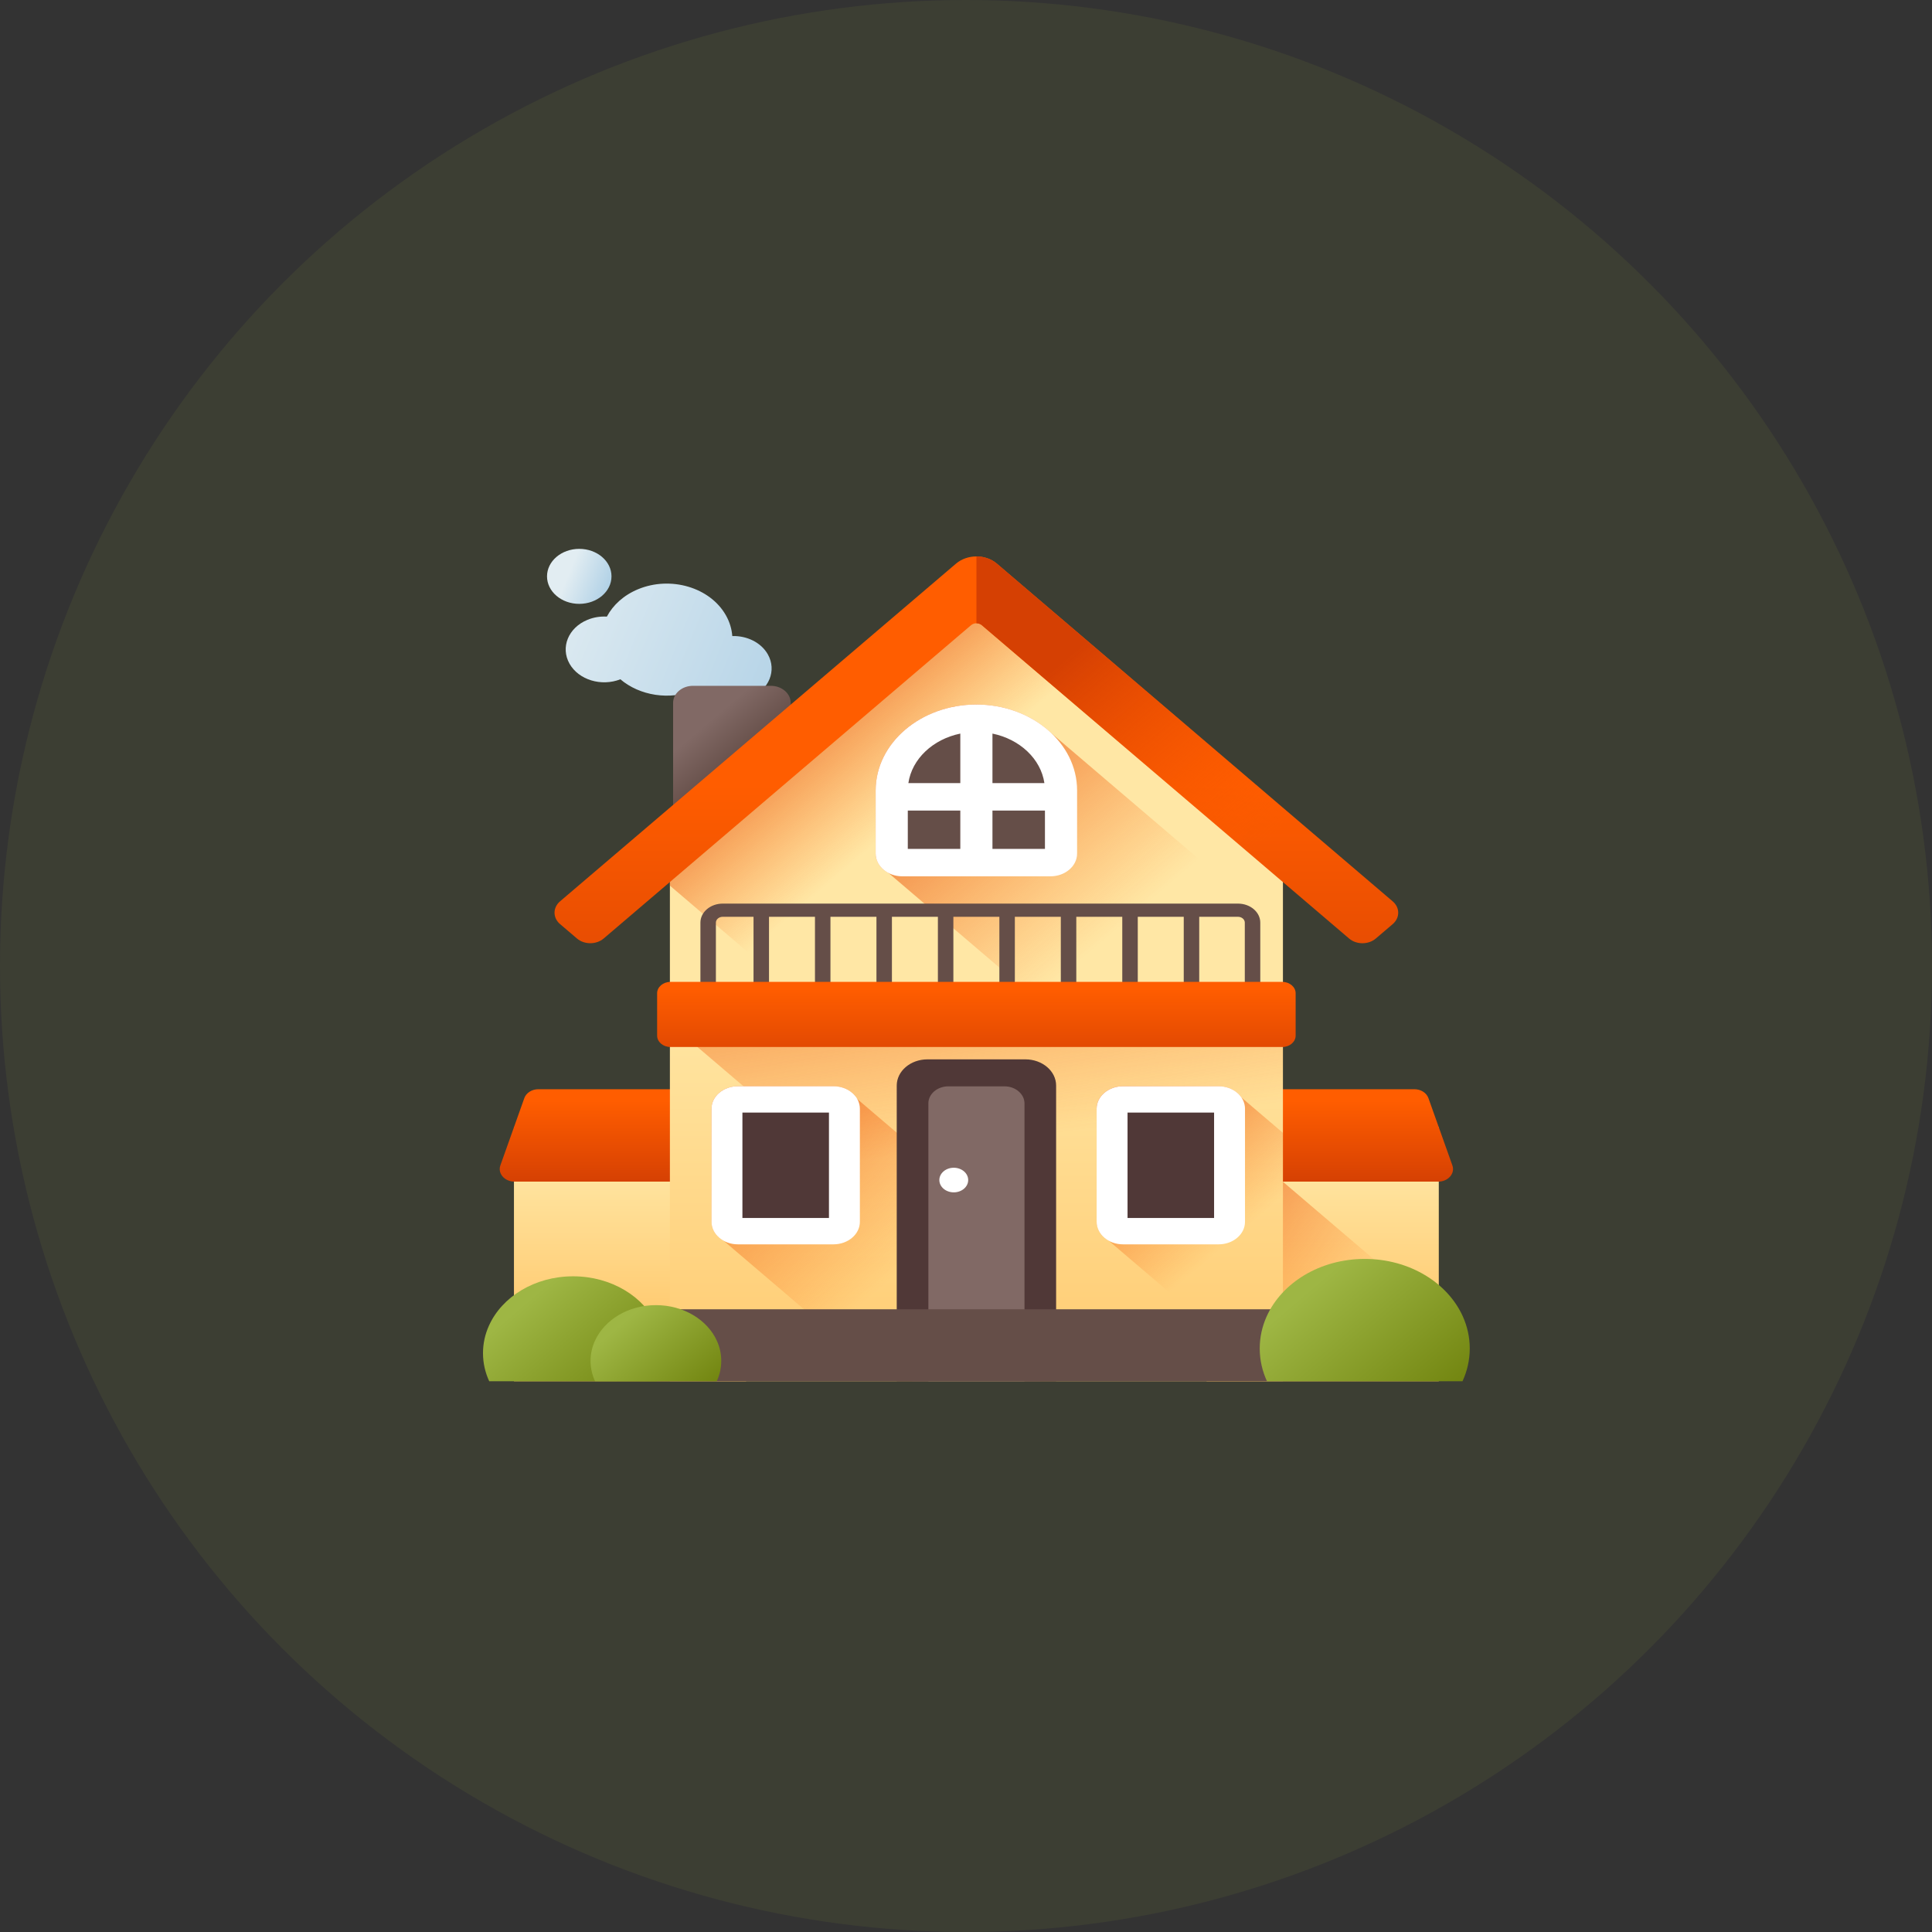 <svg width="88" height="88" viewBox="0 0 88 88" fill="none" xmlns="http://www.w3.org/2000/svg">
<rect x="0" y="0" width="88" height="88" fill="#333333" stroke="none"/>
<circle opacity="0.1" cx="44" cy="44" r="44" fill="#8FA632"/>
<path d="M25.942 30.233C25.52 29.488 25.885 28.592 26.759 28.232C27.044 28.114 27.348 28.069 27.642 28.086C27.921 27.559 28.409 27.109 29.067 26.837C30.554 26.224 32.343 26.755 33.062 28.023C33.236 28.33 33.331 28.651 33.355 28.971C34.019 28.953 34.665 29.261 34.973 29.804C35.39 30.538 35.029 31.421 34.168 31.777C33.386 32.099 32.462 31.874 31.986 31.28C31.886 31.335 31.782 31.386 31.672 31.431C30.497 31.916 29.133 31.685 28.257 30.941C27.39 31.281 26.36 30.969 25.942 30.233Z" fill="url(#paint0_linear_100_367)"/>
<path d="M26.384 27.505C27.195 27.505 27.853 26.944 27.853 26.252C27.853 25.561 27.195 25 26.384 25C25.573 25 24.916 25.561 24.916 26.252C24.916 26.944 25.573 27.505 26.384 27.505Z" fill="url(#paint1_linear_100_367)"/>
<path d="M35.108 37.604H31.566C31.065 37.604 30.659 37.257 30.659 36.83V32.012C30.659 31.585 31.065 31.238 31.566 31.238H35.108C35.609 31.238 36.015 31.585 36.015 32.012V36.83C36.015 37.257 35.609 37.604 35.108 37.604Z" fill="url(#paint2_linear_100_367)"/>
<path d="M33.986 51.34H23.41V62.915H33.986V51.34Z" fill="url(#paint3_linear_100_367)"/>
<path d="M34.426 53.821H23.434C22.983 53.821 22.661 53.45 22.791 53.082L23.882 50.018C23.968 49.776 24.229 49.612 24.524 49.612H34.426V53.821H34.426Z" fill="url(#paint4_linear_100_367)"/>
<path d="M65.535 51.34H54.96V62.915H65.535V51.34Z" fill="url(#paint5_linear_100_367)"/>
<path d="M65.535 59.883L58.43 53.823H54.96V62.915H65.535V59.883Z" fill="url(#paint6_linear_100_367)"/>
<path d="M54.52 53.821H65.512C65.962 53.821 66.285 53.45 66.154 53.082L65.063 50.018C64.977 49.776 64.717 49.612 64.421 49.612H54.52V53.821Z" fill="url(#paint7_linear_100_367)"/>
<path d="M58.436 38.967V62.915H30.513V38.967L44.473 27.295L58.436 38.967Z" fill="url(#paint8_linear_100_367)"/>
<path d="M30.513 38.967V40.339L56.984 62.915H58.436V38.967L44.473 27.295L30.513 38.967Z" fill="url(#paint9_linear_100_367)"/>
<path d="M58.436 46.205V62.915H49.62L30.513 46.619V46.205H58.436Z" fill="url(#paint10_linear_100_367)"/>
<path d="M54.121 62.915H40.465L32.959 56.513C32.628 56.33 32.408 56.013 32.408 55.653V50.501C32.408 49.936 32.947 49.477 33.609 49.477H37.965C38.387 49.477 38.759 49.664 38.974 49.946L38.941 49.968L54.121 62.915Z" fill="url(#paint11_linear_100_367)"/>
<path d="M37.965 56.077H33.609C33.334 56.077 33.112 55.887 33.112 55.653V50.501C33.112 50.267 33.334 50.077 33.609 50.077H37.965C38.239 50.077 38.462 50.267 38.462 50.501V55.653C38.462 55.887 38.239 56.077 37.965 56.077Z" fill="#503837"/>
<path d="M37.965 56.678H33.609C32.947 56.678 32.408 56.218 32.408 55.653V50.501C32.408 49.936 32.947 49.477 33.609 49.477H37.965C38.627 49.477 39.166 49.936 39.166 50.501V55.653C39.166 56.218 38.627 56.678 37.965 56.678ZM33.816 55.477H37.758V50.677H33.816V55.477Z" fill="white"/>
<path d="M58.437 51.602V62.915H58.008L50.502 56.513C50.17 56.33 49.95 56.013 49.95 55.653V50.501C49.95 49.936 50.489 49.477 51.152 49.477H55.507C55.929 49.477 56.301 49.664 56.516 49.946L56.533 49.958L56.521 49.968L58.437 51.602Z" fill="url(#paint12_linear_100_367)"/>
<path d="M55.507 56.077H51.152C50.877 56.077 50.654 55.887 50.654 55.653V50.501C50.654 50.267 50.877 50.077 51.152 50.077H55.507C55.782 50.077 56.004 50.267 56.004 50.501V55.653C56.004 55.887 55.782 56.077 55.507 56.077Z" fill="#503837"/>
<path d="M55.507 56.678H51.151C50.489 56.678 49.95 56.218 49.95 55.653V50.501C49.95 49.936 50.489 49.477 51.151 49.477H55.507C56.169 49.477 56.708 49.936 56.708 50.501V55.653C56.708 56.218 56.169 56.678 55.507 56.678ZM51.358 55.477H55.3V50.677H51.358V55.477Z" fill="white"/>
<path d="M41.565 62.915V49.905C41.565 49.331 42.11 48.866 42.783 48.866H46.166C46.839 48.866 47.384 49.331 47.384 49.905V62.915H41.565Z" fill="#816965"/>
<path d="M48.105 62.915H46.664V50.259C46.664 49.831 46.253 49.481 45.751 49.481H43.199C42.694 49.481 42.286 49.829 42.286 50.259V62.915H40.845V49.447C40.845 48.787 41.472 48.252 42.246 48.252H46.704C47.478 48.252 48.105 48.787 48.105 49.447V62.915H48.105Z" fill="#503837"/>
<path d="M43.443 54.31C43.806 54.31 44.1 54.059 44.1 53.749C44.1 53.44 43.806 53.189 43.443 53.189C43.08 53.189 42.786 53.44 42.786 53.749C42.786 54.059 43.08 54.31 43.443 54.31Z" fill="white"/>
<path d="M58.437 59.636H30.512V62.915H58.437V59.636Z" fill="#654E48"/>
<path d="M30.207 61.634C30.207 62.086 30.106 62.518 29.923 62.915H22.284C22.1 62.518 22 62.086 22 61.634C22 61.193 22.095 60.772 22.27 60.384C22.86 59.068 24.354 58.134 26.103 58.134C27.853 58.134 29.347 59.068 29.937 60.384C30.111 60.772 30.207 61.193 30.207 61.634Z" fill="url(#paint13_linear_100_367)"/>
<path d="M32.852 61.985C32.852 62.314 32.78 62.627 32.647 62.915H27.105C26.972 62.627 26.899 62.314 26.899 61.985C26.899 61.666 26.968 61.36 27.095 61.079C27.523 60.124 28.607 59.447 29.876 59.447C31.145 59.447 32.229 60.124 32.657 61.079C32.783 61.36 32.852 61.666 32.852 61.985Z" fill="url(#paint14_linear_100_367)"/>
<path d="M66.945 61.421C66.945 61.949 66.828 62.452 66.615 62.914H57.709C57.496 62.452 57.379 61.949 57.379 61.421C57.379 60.908 57.49 60.417 57.693 59.964C58.381 58.43 60.122 57.342 62.162 57.342C64.202 57.342 65.943 58.43 66.631 59.964C66.834 60.417 66.945 60.908 66.945 61.421Z" fill="url(#paint15_linear_100_367)"/>
<path d="M58.436 42.393V55.085L40.474 39.766C40.122 39.585 39.885 39.256 39.885 38.881V36.003C39.885 33.846 41.944 32.091 44.473 32.091C45.842 32.091 47.073 32.606 47.915 33.42L58.436 42.393Z" fill="url(#paint16_linear_100_367)"/>
<path d="M56.389 41.158H32.918C32.358 41.158 31.903 41.546 31.903 42.024V45.867H32.608V42.024C32.608 41.878 32.747 41.759 32.918 41.759H34.322V45.867H35.027V41.759H37.121V45.867H37.826V41.759H39.921V45.867H40.626V41.759H42.72V45.867H43.425V41.759H45.52V45.867H46.225V41.759H48.319V45.867H49.024V41.759H51.118V45.867H51.824V41.759H53.918V45.867H54.623V41.759H56.389C56.56 41.759 56.699 41.878 56.699 42.024V45.867H57.404V42.024C57.404 41.546 56.949 41.158 56.389 41.158Z" fill="#654E48"/>
<path d="M59.015 45.243V47.171C59.015 47.457 58.742 47.69 58.407 47.69H30.539C30.203 47.69 29.931 47.457 29.931 47.171V45.243C29.931 44.956 30.203 44.724 30.539 44.724H58.407C58.742 44.724 59.015 44.956 59.015 45.243Z" fill="url(#paint17_linear_100_367)"/>
<path d="M63.435 41.055L45.406 25.673C44.892 25.235 44.058 25.235 43.544 25.673L25.511 41.053C25.174 41.34 25.174 41.805 25.511 42.092L26.279 42.747C26.615 43.034 27.16 43.034 27.497 42.747L44.23 28.476C44.365 28.361 44.585 28.361 44.72 28.476L61.449 42.748C61.785 43.035 62.33 43.035 62.666 42.748L63.435 42.093C63.771 41.806 63.771 41.342 63.435 41.055Z" fill="url(#paint18_linear_100_367)"/>
<path d="M45.406 25.673C45.149 25.454 44.812 25.345 44.475 25.345V28.39C44.564 28.39 44.652 28.419 44.72 28.476L61.449 42.749C61.785 43.035 62.33 43.035 62.666 42.749L63.435 42.093C63.771 41.806 63.771 41.342 63.435 41.055L45.406 25.673Z" fill="url(#paint19_linear_100_367)"/>
<path d="M47.846 39.291H41.099C40.833 39.291 40.617 39.107 40.617 38.88V36.003C40.617 34.187 42.343 32.715 44.473 32.715C46.602 32.715 48.328 34.187 48.328 36.003V38.88C48.328 39.107 48.112 39.291 47.846 39.291Z" fill="#654E48"/>
<path d="M44.473 32.09C41.943 32.09 39.885 33.846 39.885 36.003V38.88C39.885 39.451 40.43 39.915 41.099 39.915H47.847C48.516 39.915 49.06 39.451 49.06 38.88V36.003C49.06 33.845 47.002 32.09 44.473 32.09ZM47.571 35.67H45.205V33.414C46.452 33.67 47.409 34.566 47.571 35.67ZM43.741 33.414V35.67H41.375C41.537 34.566 42.494 33.67 43.741 33.414ZM41.349 36.919H43.741V38.667H41.349V36.919ZM45.205 38.667V36.919H47.596V38.667H45.205Z" fill="white"/>
<defs>
<linearGradient id="paint0_linear_100_367" x1="24.244" y1="27.405" x2="40.863" y2="34.184" gradientUnits="userSpaceOnUse">
<stop stop-color="#E2EDF2"/>
<stop offset="1" stop-color="#9FC7E2"/>
</linearGradient>
<linearGradient id="paint1_linear_100_367" x1="25.908" y1="26.112" x2="28.355" y2="27.11" gradientUnits="userSpaceOnUse">
<stop stop-color="#E2EDF2"/>
<stop offset="1" stop-color="#9FC7E2"/>
</linearGradient>
<linearGradient id="paint2_linear_100_367" x1="31.902" y1="33.199" x2="33.398" y2="34.952" gradientUnits="userSpaceOnUse">
<stop stop-color="#816965"/>
<stop offset="1" stop-color="#654E48"/>
</linearGradient>
<linearGradient id="paint3_linear_100_367" x1="28.698" y1="52.807" x2="28.698" y2="63.086" gradientUnits="userSpaceOnUse">
<stop stop-color="#FFE7A5"/>
<stop offset="0.966" stop-color="#FFBF5C"/>
</linearGradient>
<linearGradient id="paint4_linear_100_367" x1="28.594" y1="50.145" x2="28.594" y2="53.883" gradientUnits="userSpaceOnUse">
<stop stop-color="#FF5D00"/>
<stop offset="1" stop-color="#D54003"/>
</linearGradient>
<linearGradient id="paint5_linear_100_367" x1="60.247" y1="52.807" x2="60.247" y2="63.086" gradientUnits="userSpaceOnUse">
<stop stop-color="#FFE7A5"/>
<stop offset="0.966" stop-color="#FFBF5C"/>
</linearGradient>
<linearGradient id="paint6_linear_100_367" x1="60" y1="60.882" x2="50.598" y2="51.057" gradientUnits="userSpaceOnUse">
<stop stop-color="#FF5D00" stop-opacity="0"/>
<stop offset="1" stop-color="#D54003"/>
</linearGradient>
<linearGradient id="paint7_linear_100_367" x1="60.351" y1="50.145" x2="60.351" y2="53.883" gradientUnits="userSpaceOnUse">
<stop stop-color="#FF5D00"/>
<stop offset="1" stop-color="#D54003"/>
</linearGradient>
<linearGradient id="paint8_linear_100_367" x1="44.474" y1="45.352" x2="44.474" y2="70.567" gradientUnits="userSpaceOnUse">
<stop stop-color="#FFE7A5"/>
<stop offset="0.966" stop-color="#FFBF5C"/>
<stop offset="1" stop-color="#DB9E36"/>
</linearGradient>
<linearGradient id="paint9_linear_100_367" x1="41.456" y1="37.08" x2="34.649" y2="29.099" gradientUnits="userSpaceOnUse">
<stop stop-color="#FF5D00" stop-opacity="0"/>
<stop offset="1" stop-color="#D54003"/>
</linearGradient>
<linearGradient id="paint10_linear_100_367" x1="45.525" y1="51.977" x2="43.209" y2="35.117" gradientUnits="userSpaceOnUse">
<stop stop-color="#FF5D00" stop-opacity="0"/>
<stop offset="1" stop-color="#D54003"/>
</linearGradient>
<linearGradient id="paint11_linear_100_367" x1="41.227" y1="57.717" x2="30.618" y2="45.278" gradientUnits="userSpaceOnUse">
<stop stop-color="#FF5D00" stop-opacity="0"/>
<stop offset="1" stop-color="#D54003"/>
</linearGradient>
<linearGradient id="paint12_linear_100_367" x1="56.699" y1="55.952" x2="49.907" y2="47.987" gradientUnits="userSpaceOnUse">
<stop stop-color="#FF5D00" stop-opacity="0"/>
<stop offset="1" stop-color="#D54003"/>
</linearGradient>
<linearGradient id="paint13_linear_100_367" x1="23.789" y1="59.455" x2="28.053" y2="64.454" gradientUnits="userSpaceOnUse">
<stop stop-color="#9EB644"/>
<stop offset="1" stop-color="#738611"/>
</linearGradient>
<linearGradient id="paint14_linear_100_367" x1="28.197" y1="60.405" x2="31.291" y2="64.032" gradientUnits="userSpaceOnUse">
<stop stop-color="#9EB644"/>
<stop offset="1" stop-color="#738611"/>
</linearGradient>
<linearGradient id="paint15_linear_100_367" x1="59.464" y1="58.881" x2="64.434" y2="64.71" gradientUnits="userSpaceOnUse">
<stop stop-color="#9EB644"/>
<stop offset="1" stop-color="#738611"/>
</linearGradient>
<linearGradient id="paint16_linear_100_367" x1="50.888" y1="42.319" x2="40.013" y2="29.567" gradientUnits="userSpaceOnUse">
<stop stop-color="#FF5D00" stop-opacity="0"/>
<stop offset="1" stop-color="#D54003"/>
</linearGradient>
<linearGradient id="paint17_linear_100_367" x1="44.472" y1="45.04" x2="44.472" y2="48.974" gradientUnits="userSpaceOnUse">
<stop stop-color="#FF5D00"/>
<stop offset="1" stop-color="#D54003"/>
</linearGradient>
<linearGradient id="paint18_linear_100_367" x1="44.472" y1="35.749" x2="44.472" y2="49.104" gradientUnits="userSpaceOnUse">
<stop stop-color="#FF5D00"/>
<stop offset="1" stop-color="#D54003"/>
</linearGradient>
<linearGradient id="paint19_linear_100_367" x1="57.941" y1="38.12" x2="49.97" y2="28.774" gradientUnits="userSpaceOnUse">
<stop stop-color="#FF5D00" stop-opacity="0"/>
<stop offset="1" stop-color="#D54003"/>
</linearGradient>
</defs>
</svg>
